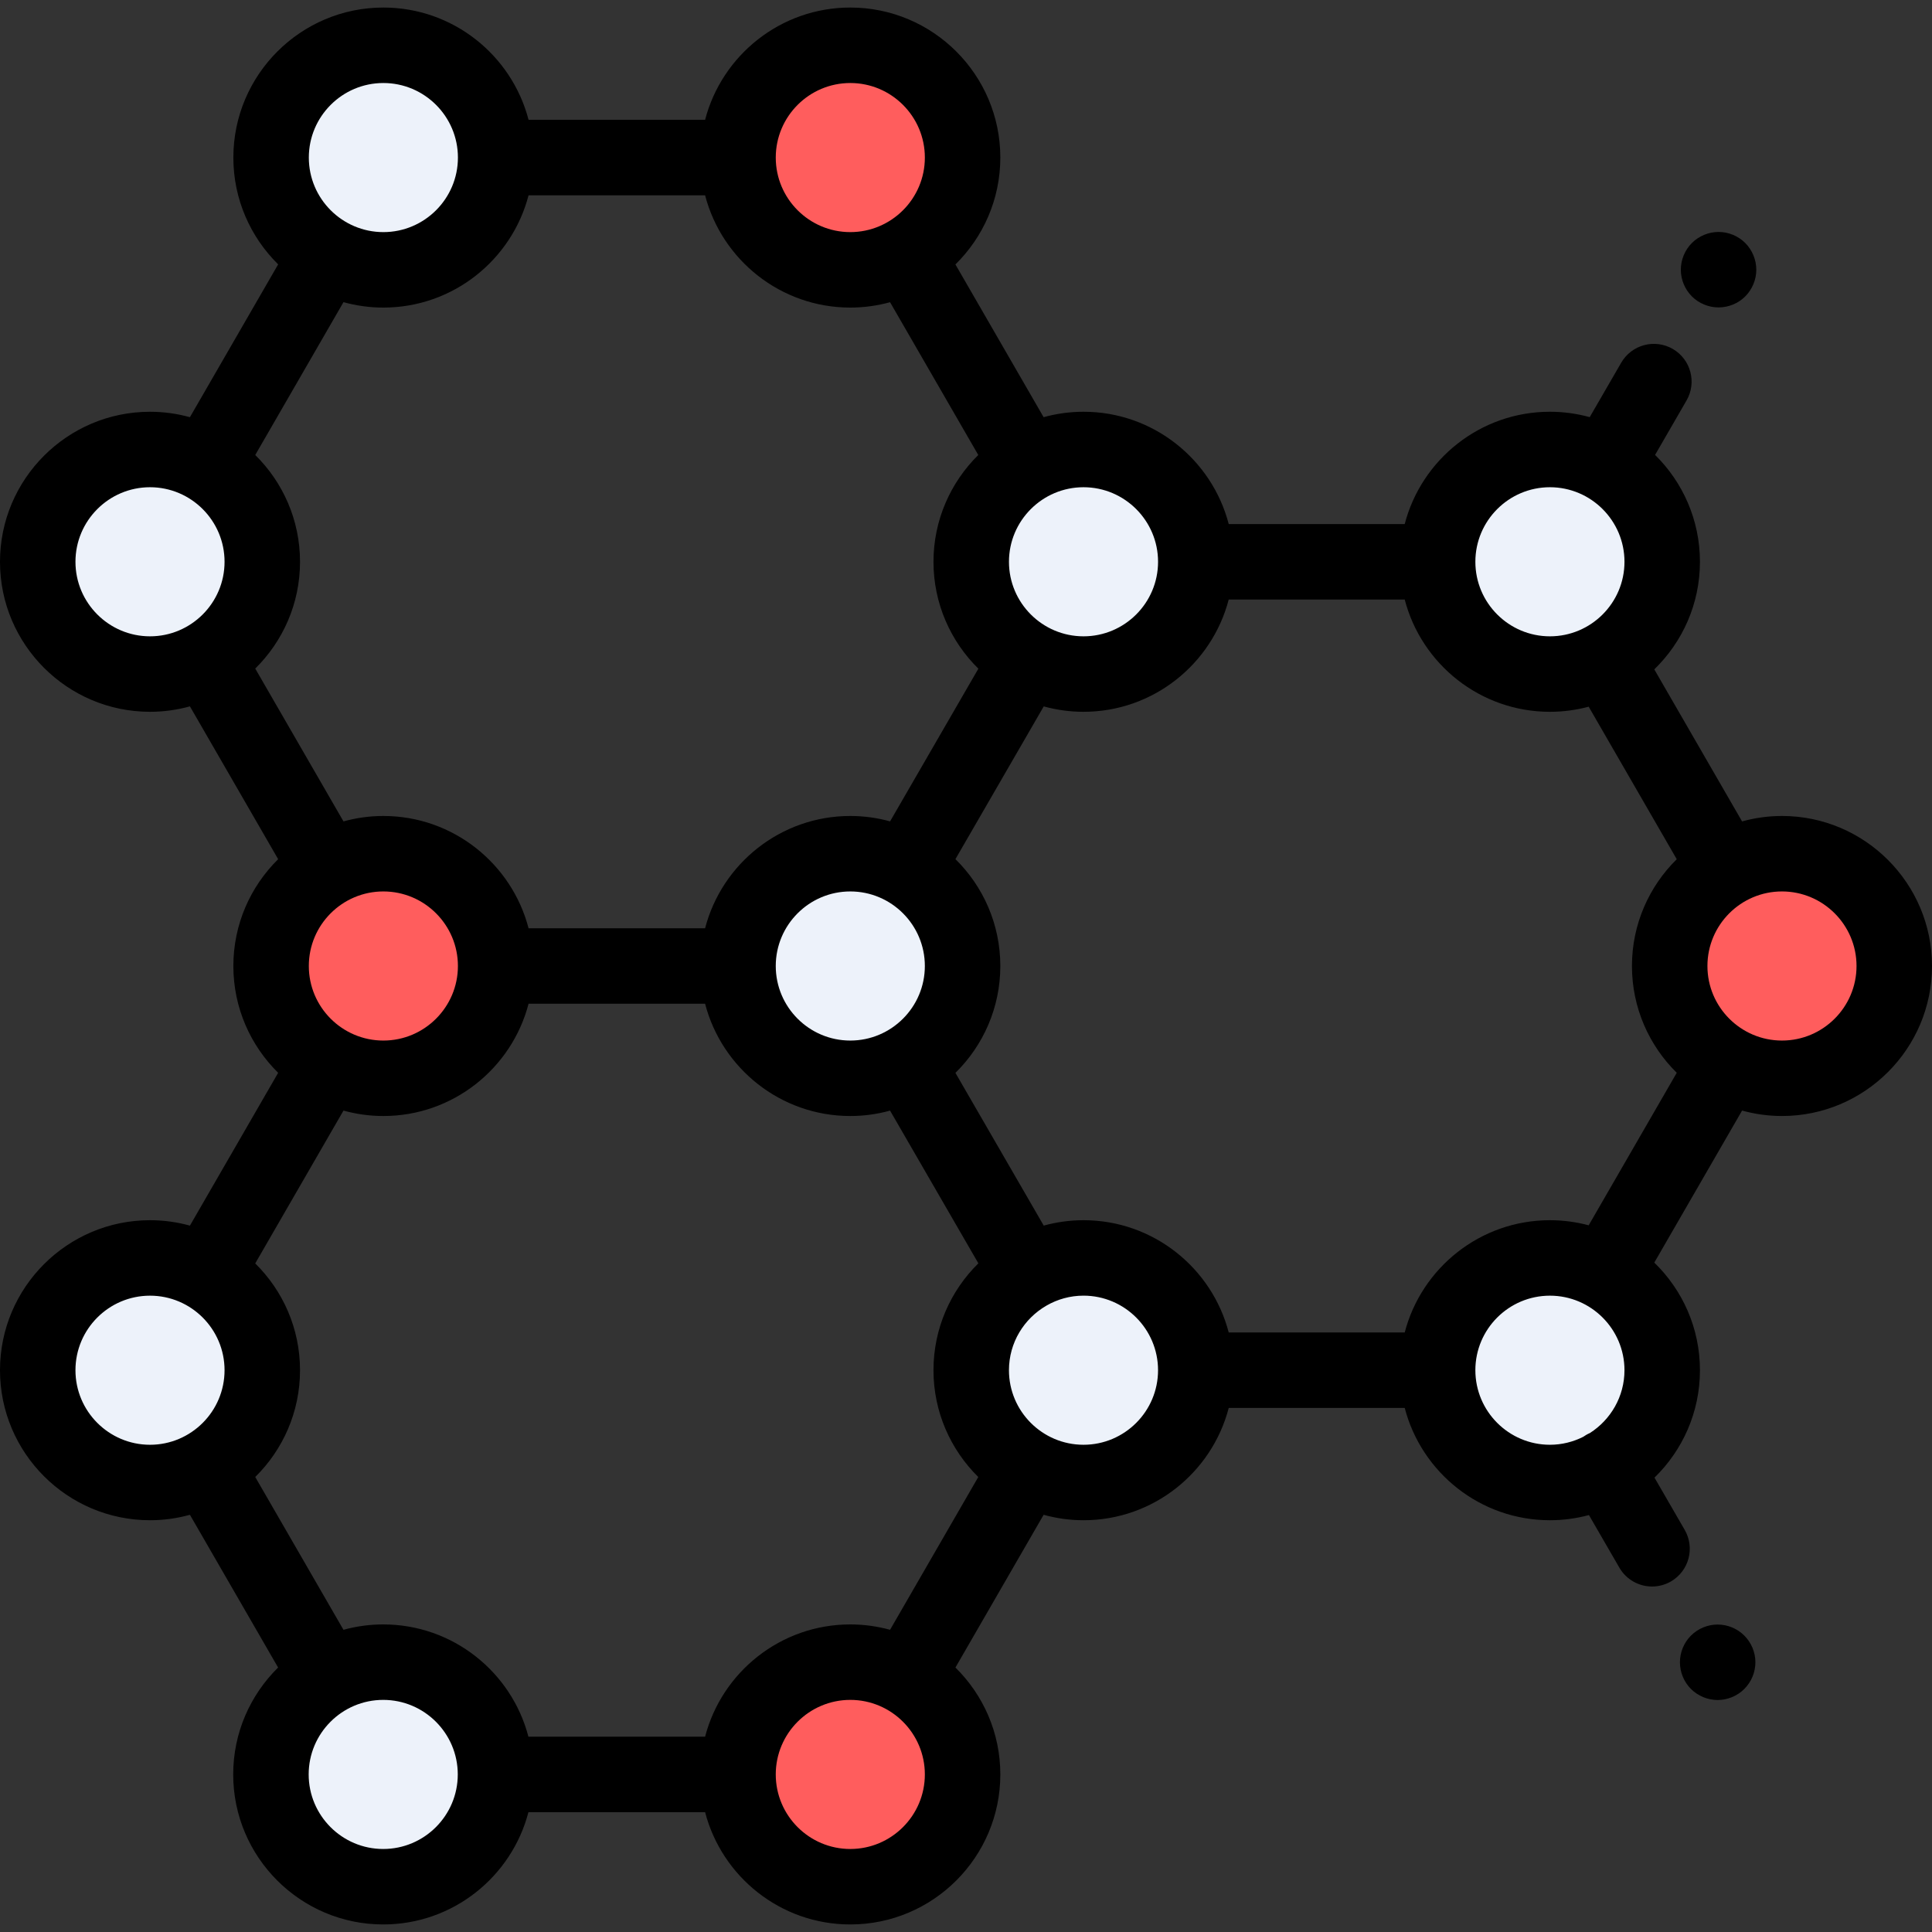 <svg height="512pt" viewBox="0 -2 512 512" width="512pt" xmlns="http://www.w3.org/2000/svg"><rect x="0" y="-2" width="512" height="512" fill="#333333" stroke="none"/><g fill="#edf2fa"><path d="m131.316 468.242c0 16.438-13.324 29.758-29.758 29.758s-29.754-13.32-29.754-29.758c0-16.434 13.32-29.754 29.754-29.754s29.758 13.32 29.758 29.754zm0 0"/><path d="m316.898 361.121c0 16.434-13.32 29.758-29.754 29.758-16.434 0-29.758-13.324-29.758-29.758s13.324-29.754 29.758-29.754c16.434 0 29.754 13.32 29.754 29.754zm0 0"/><path d="m440.504 361.121c0 16.434-13.324 29.758-29.758 29.758s-29.758-13.324-29.758-29.758 13.324-29.754 29.758-29.754 29.758 13.32 29.758 29.754zm0 0"/><path d="m316.898 146.879c0 16.434-13.32 29.754-29.754 29.754-16.434 0-29.758-13.32-29.758-29.754s13.324-29.758 29.758-29.758c16.434 0 29.754 13.324 29.754 29.758zm0 0"/><path d="m69.512 146.879c0 16.434-13.32 29.754-29.754 29.754-16.438 0-29.758-13.32-29.758-29.754s13.32-29.758 29.758-29.758c16.434 0 29.754 13.324 29.754 29.758zm0 0"/><path d="m440.504 146.879c0 16.434-13.324 29.754-29.758 29.754s-29.758-13.32-29.758-29.754 13.324-29.758 29.758-29.758 29.758 13.324 29.758 29.758zm0 0"/><path d="m255.098 254c0 16.434-13.324 29.758-29.758 29.758s-29.754-13.324-29.754-29.758 13.32-29.758 29.754-29.758 29.758 13.324 29.758 29.758zm0 0"/><path d="m131.355 39.758c0 16.434-13.324 29.754-29.758 29.754s-29.754-13.32-29.754-29.754c0-16.438 13.32-29.758 29.754-29.758s29.758 13.32 29.758 29.758zm0 0"/><path d="m69.512 361.121c0 16.434-13.32 29.758-29.754 29.758-16.438 0-29.758-13.324-29.758-29.758s13.32-29.754 29.758-29.754c16.434 0 29.754 13.32 29.754 29.754zm0 0"/></g><path d="m255.098 468.242c0 16.438-13.324 29.758-29.758 29.758s-29.754-13.32-29.754-29.758c0-16.434 13.32-29.754 29.754-29.754s29.758 13.32 29.758 29.754zm0 0" fill="#ff5d5d"/><path d="m131.355 254c0 16.434-13.324 29.758-29.758 29.758s-29.754-13.324-29.754-29.758 13.32-29.758 29.754-29.758 29.758 13.324 29.758 29.758zm0 0" fill="#ff5d5d"/><path d="m255.098 39.758c0 16.434-13.324 29.754-29.758 29.754s-29.754-13.32-29.754-29.754c0-16.438 13.32-29.758 29.754-29.758s29.758 13.32 29.758 29.758zm0 0" fill="#ff5d5d"/><path d="m502 254c0 16.434-13.324 29.758-29.758 29.758-16.434 0-29.754-13.324-29.754-29.758s13.32-29.758 29.754-29.758c16.434 0 29.758 13.324 29.758 29.758zm0 0" fill="#ff5d5d"/><path d="m472.242 214.242c-3.66 0-7.203.512-10.574 1.441l-23.262-40.289c7.453-7.23 12.098-17.34 12.098-28.516 0-11.078-4.559-21.105-11.891-28.32l8.336-14.422c2.766-4.781 1.129-10.898-3.648-13.664-4.781-2.762-10.898-1.129-13.664 3.652l-8.344 14.426c-3.363-.926-6.895-1.43-10.547-1.43-18.469 0-34.035 12.66-38.48 29.758h-46.641c-4.445-17.098-20.012-29.758-38.48-29.758-3.664 0-7.207.508-10.574 1.438l-23.371-40.477c7.336-7.215 11.898-17.246 11.898-28.328 0-21.918-17.836-39.754-39.758-39.754-18.469 0-34.035 12.66-38.48 29.758h-46.781c-4.445-17.098-20.012-29.758-38.48-29.758-21.922 0-39.754 17.836-39.754 39.758 0 11.066 4.547 21.086 11.871 28.301l-23.383 40.504c-3.371-.934-6.914-1.441-10.574-1.441-21.922 0-39.758 17.836-39.758 39.758s17.836 39.754 39.758 39.754c3.66 0 7.203-.508 10.574-1.438l23.383 40.5c-7.324 7.215-11.871 17.238-11.871 28.305s4.547 21.09 11.871 28.305l-23.383 40.5c-3.371-.93-6.914-1.438-10.574-1.438-21.922 0-39.758 17.832-39.758 39.754s17.836 39.758 39.758 39.758c3.66 0 7.203-.508 10.574-1.441l23.367 40.477c-7.336 7.219-11.898 17.25-11.898 28.328 0 21.922 17.836 39.758 39.758 39.758 18.469 0 34.035-12.66 38.48-29.758h46.82c4.445 17.098 20.012 29.758 38.48 29.758 21.922 0 39.758-17.836 39.758-39.758 0-11.078-4.562-21.109-11.898-28.328l23.371-40.477c3.367.934 6.914 1.441 10.574 1.441 18.469 0 34.035-12.66 38.48-29.758h46.641c4.445 17.098 20.012 29.758 38.48 29.758 3.574 0 7.039-.484 10.34-1.371l8.062 13.941c1.855 3.207 5.211 4.996 8.668 4.996 1.699 0 3.418-.434 4.996-1.344 4.781-2.766 6.414-8.883 3.652-13.664l-8.008-13.848c7.422-7.227 12.047-17.312 12.047-28.469 0-11.176-4.645-21.285-12.098-28.516l23.262-40.289c3.371.93 6.914 1.438 10.574 1.438 21.922.004 39.758-17.832 39.758-39.754s-17.836-39.758-39.758-39.758zm-61.496-87.121c10.895 0 19.758 8.863 19.758 19.758 0 10.895-8.863 19.754-19.758 19.754-10.895 0-19.758-8.859-19.758-19.754 0-10.895 8.863-19.758 19.758-19.758zm-103.848 19.758c0 10.895-8.859 19.754-19.754 19.754s-19.758-8.859-19.758-19.754c0-10.895 8.863-19.758 19.758-19.758 10.891 0 19.754 8.863 19.754 19.758zm-81.559-126.879c10.895 0 19.758 8.863 19.758 19.758 0 10.891-8.863 19.754-19.758 19.754-10.895 0-19.754-8.863-19.754-19.754 0-10.895 8.863-19.758 19.754-19.758zm-123.742 0c10.895 0 19.758 8.863 19.758 19.758 0 10.891-8.863 19.754-19.758 19.754-10.895 0-19.754-8.863-19.754-19.754 0-10.895 8.859-19.758 19.754-19.758zm-81.598 126.879c0-10.895 8.863-19.758 19.758-19.758 10.891 0 19.754 8.863 19.754 19.758 0 10.895-8.863 19.754-19.754 19.754-10.895 0-19.758-8.863-19.758-19.754zm47.645 28.301c7.32-7.215 11.867-17.234 11.867-28.301s-4.547-21.086-11.867-28.301l23.383-40.504c3.371.93 6.91 1.438 10.57 1.438 18.469 0 34.035-12.66 38.48-29.754h46.781c4.449 17.094 20.012 29.754 38.484 29.754 3.645 0 7.176-.504 10.535-1.426l23.379 40.492c-7.32 7.215-11.871 17.234-11.871 28.301 0 11.078 4.562 21.109 11.895 28.324l-23.398 40.469c-3.359-.926-6.891-1.43-10.543-1.43-18.469 0-34.035 12.66-38.48 29.758h-46.781c-4.445-17.098-20.012-29.758-38.48-29.758-3.66 0-7.203.508-10.57 1.438zm177.453 78.82c0 10.895-8.863 19.758-19.758 19.758-10.895 0-19.754-8.863-19.754-19.758s8.863-19.758 19.754-19.758c10.895 0 19.758 8.863 19.758 19.758zm-163.254 0c0-10.895 8.859-19.758 19.754-19.758 10.895 0 19.758 8.863 19.758 19.758s-8.863 19.758-19.758 19.758c-10.895 0-19.754-8.863-19.754-19.758zm-61.844 107.121c0-10.895 8.863-19.754 19.758-19.754 10.891 0 19.754 8.859 19.754 19.754 0 10.895-8.863 19.758-19.754 19.758-10.895 0-19.758-8.863-19.758-19.758zm81.559 126.879c-10.895 0-19.754-8.863-19.754-19.758 0-10.891 8.859-19.754 19.754-19.754 10.895 0 19.758 8.863 19.758 19.754 0 10.895-8.863 19.758-19.758 19.758zm123.781 0c-10.895 0-19.754-8.863-19.754-19.758 0-10.891 8.863-19.754 19.754-19.754 10.895 0 19.758 8.863 19.758 19.754 0 10.895-8.863 19.758-19.758 19.758zm10.539-58.086c-3.359-.922-6.891-1.426-10.539-1.426-18.469 0-34.035 12.66-38.48 29.754h-46.82c-4.445-17.094-20.012-29.754-38.48-29.754-3.648 0-7.18.504-10.535 1.426l-23.379-40.492c7.32-7.215 11.867-17.234 11.867-28.301s-4.547-21.086-11.871-28.301l23.387-40.504c3.367.93 6.91 1.438 10.57 1.438 18.469 0 34.035-12.656 38.48-29.754h46.781c4.445 17.098 20.012 29.754 38.48 29.754 3.648 0 7.18-.504 10.539-1.43l23.402 40.473c-7.336 7.215-11.895 17.246-11.895 28.324 0 11.066 4.551 21.086 11.871 28.301zm51.266-49.035c-10.895 0-19.758-8.863-19.758-19.758 0-7.309 4-13.684 9.914-17.102.004-.004.012-.008.016-.008.016-.012.031-.023.047-.031 2.887-1.656 6.223-2.617 9.781-2.617 10.895 0 19.754 8.863 19.754 19.758 0 10.895-8.859 19.758-19.754 19.758zm103.844-19.758c0-10.895 8.863-19.754 19.758-19.754 10.895 0 19.758 8.859 19.758 19.754 0 6.992-3.66 13.129-9.156 16.645-.336.145-.668.309-.992.5-.277.156-.535.328-.789.508-2.66 1.336-5.648 2.105-8.82 2.105-10.895 0-19.758-8.863-19.758-19.758zm30.031-38.402c-3.277-.875-6.723-1.352-10.273-1.352-18.469 0-34.035 12.656-38.48 29.754h-46.641c-4.445-17.098-20.012-29.754-38.48-29.754-3.652 0-7.184.504-10.543 1.43l-23.402-40.473c7.336-7.215 11.898-17.246 11.898-28.324s-4.559-21.109-11.895-28.324l23.402-40.473c3.359.926 6.891 1.43 10.539 1.43 18.469 0 34.035-12.656 38.48-29.754h46.641c4.445 17.098 20.012 29.754 38.48 29.754 3.555 0 6.996-.473 10.277-1.352l23.336 40.418c-7.324 7.215-11.871 17.234-11.871 28.301s4.547 21.086 11.871 28.301zm51.223-48.961c-10.891 0-19.754-8.863-19.754-19.758s8.863-19.758 19.754-19.758c10.895 0 19.758 8.863 19.758 19.758s-8.863 19.758-19.758 19.758zm0 0"/><path d="m455.438 79.469c2.641 0 5.211-1.059 7.07-2.918 1.859-1.871 2.93-4.441 2.93-7.07 0-2.641-1.07-5.211-2.93-7.082-1.859-1.859-4.438-2.93-7.07-2.93-2.629 0-5.207 1.07-7.07 2.93-1.859 1.859-2.93 4.441-2.93 7.082 0 2.629 1.07 5.207 2.93 7.07 1.863 1.859 4.441 2.918 7.07 2.918zm0 0"/><path d="m455.188 428.52c-2.629 0-5.207 1.07-7.07 2.93-1.859 1.859-2.918 4.43-2.918 7.07 0 2.629 1.059 5.211 2.918 7.07 1.863 1.859 4.441 2.93 7.07 2.93 2.641 0 5.223-1.07 7.07-2.93 1.871-1.859 2.941-4.441 2.941-7.07 0-2.641-1.07-5.211-2.941-7.07-1.848-1.859-4.43-2.93-7.07-2.93zm0 0"/></svg>